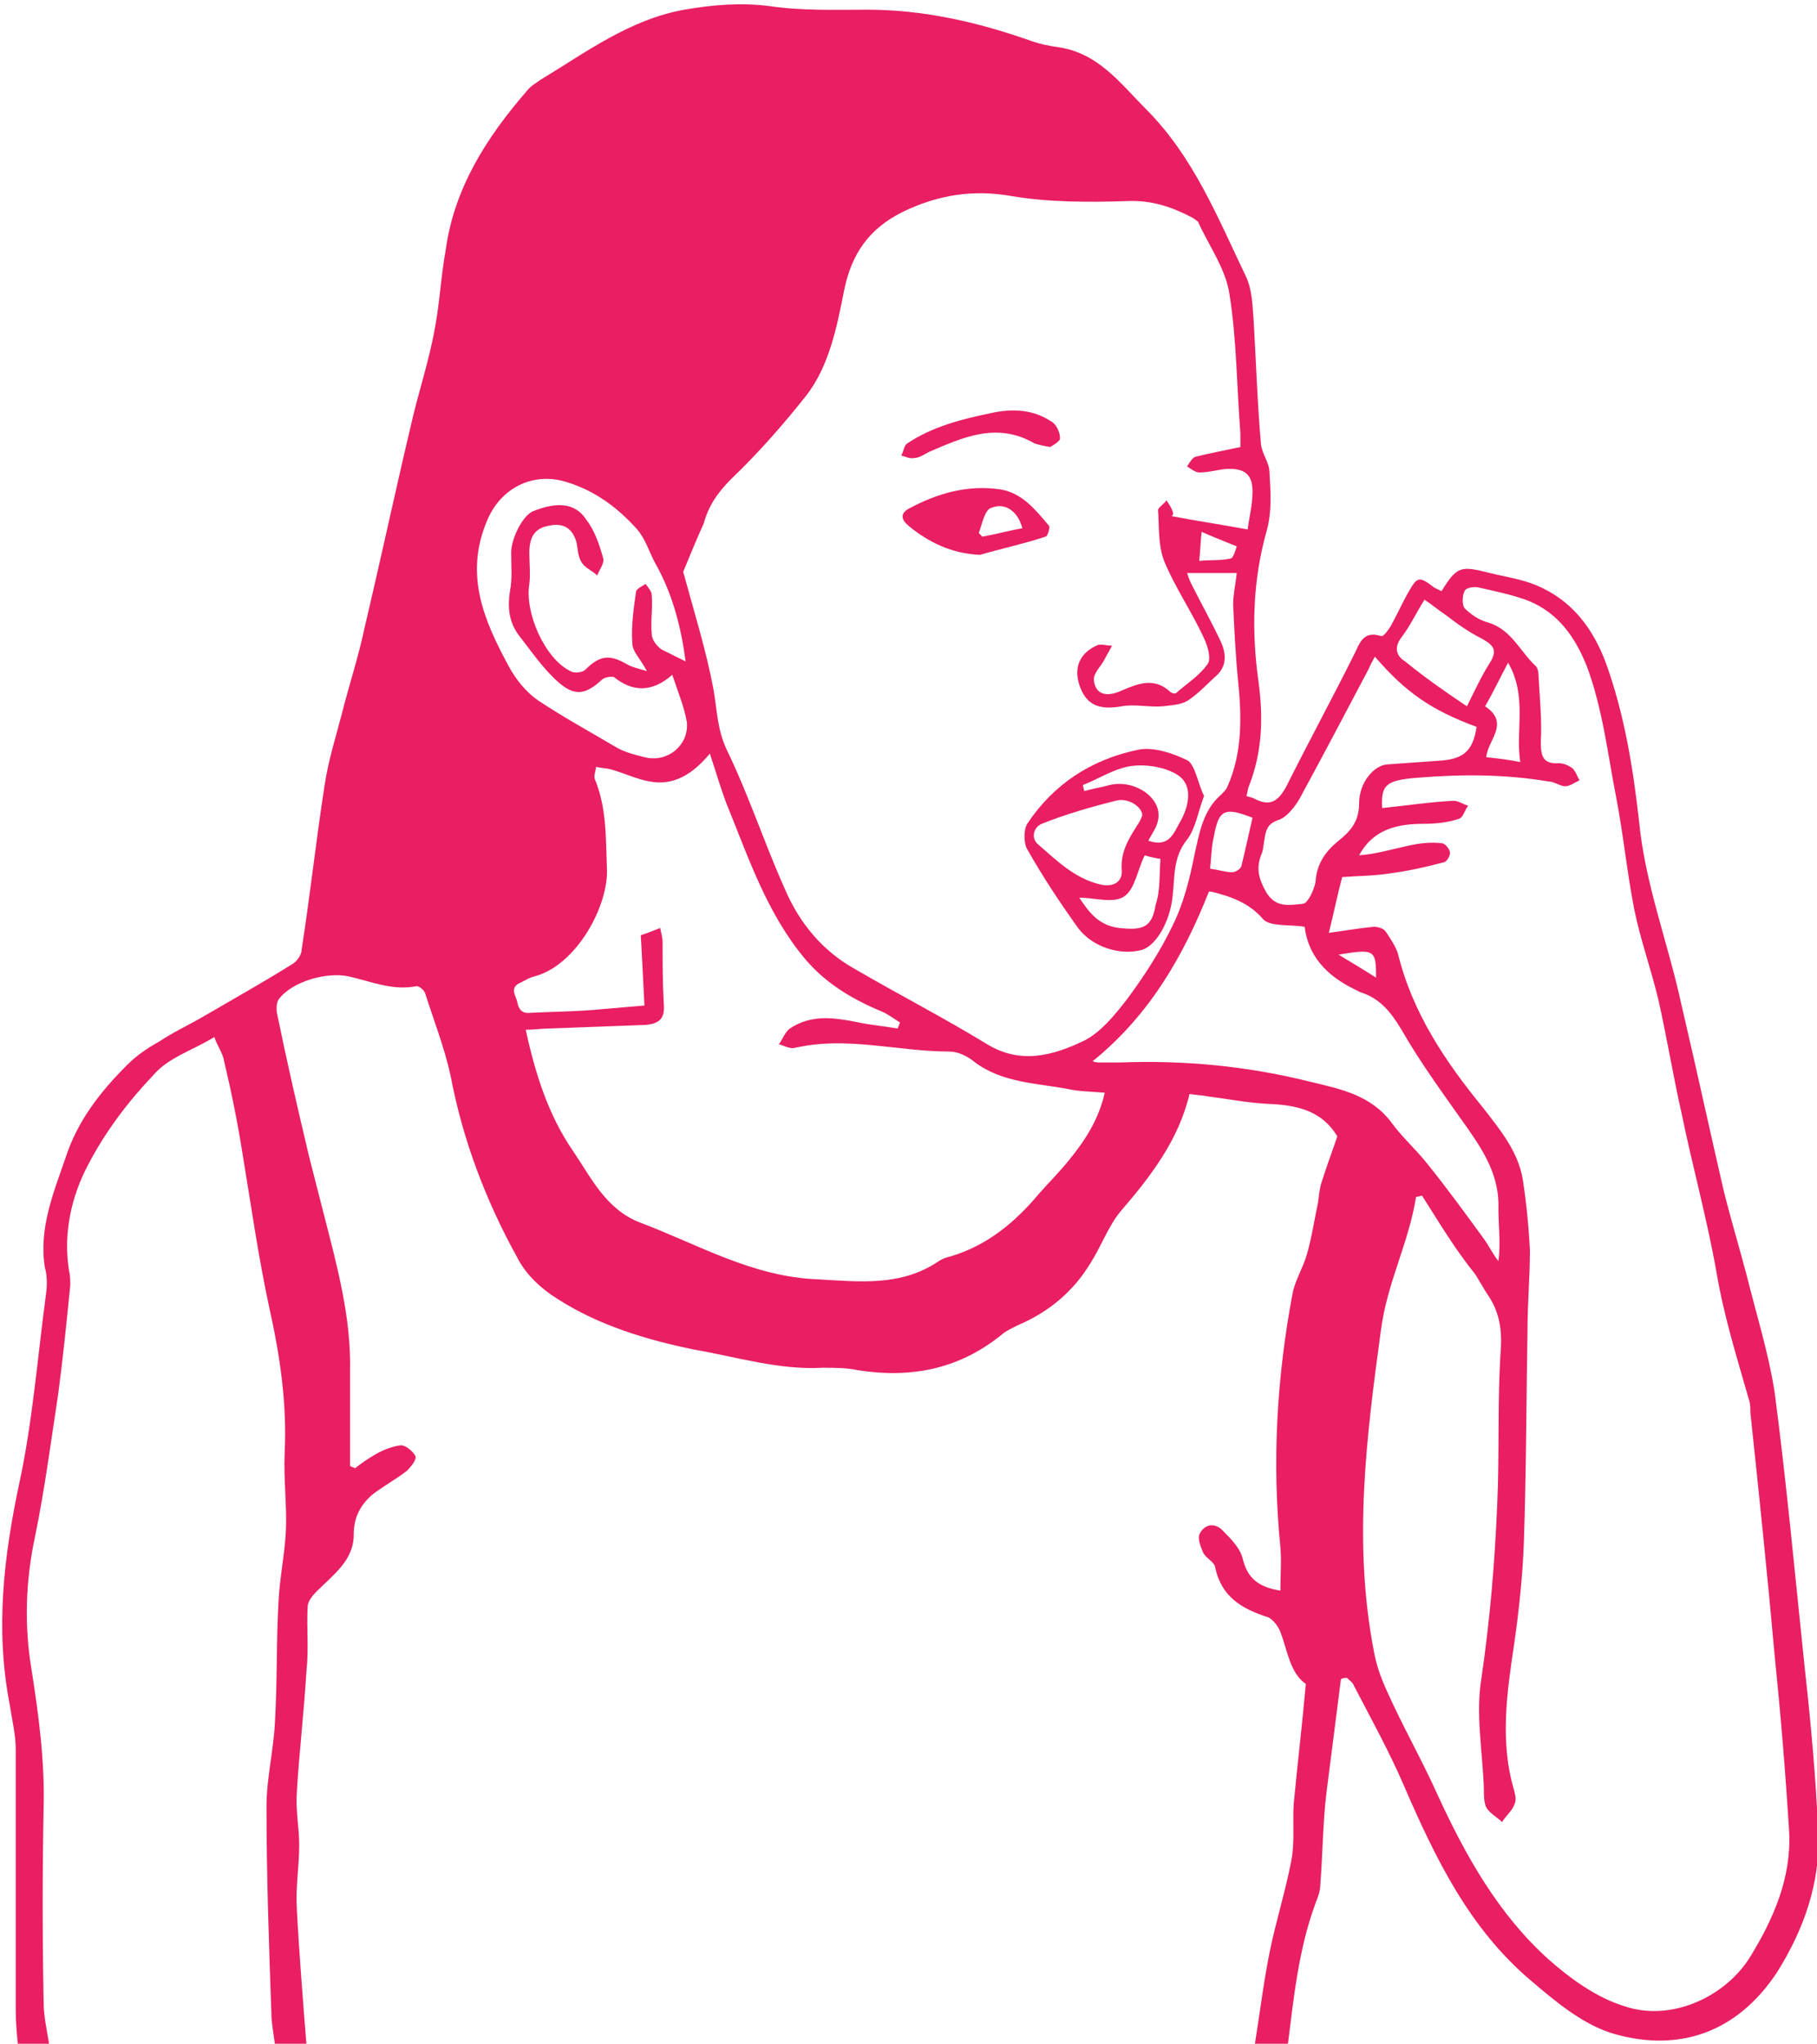 <?xml version="1.0" encoding="utf-8"?>
<!-- Generator: Adobe Illustrator 19.2.0, SVG Export Plug-In . SVG Version: 6.00 Build 0)  -->
<svg version="1.1" id="Layer_1" xmlns="http://www.w3.org/2000/svg" xmlns:xlink="http://www.w3.org/1999/xlink" x="0px" y="0px"
	 viewBox="0 0 150 168.7" style="enable-background:new 0 0 150 168.7;" xml:space="preserve">
<style type="text/css">
	.st0{fill:#E91E63;}
</style>
<g id="girl-using-inhaler">
	<path class="st0" d="M103.6,168.7c0.4-2.5,0.7-5,1.2-7.5c0.5-2.5,1.3-5,1.8-7.6c0.3-1.5,0.1-3.2,0.2-4.7c0.3-3.2,0.7-6.5,1-9.9
		c-1.3-0.9-1.5-2.7-2.1-4.3c-0.2-0.5-0.6-1-1-1.2c-2.2-0.7-3.9-1.7-4.4-4.2c-0.1-0.4-0.8-0.7-1-1.2c-0.2-0.5-0.5-1.2-0.2-1.6
		c0.4-0.7,1.2-0.8,1.8-0.2c0.7,0.7,1.5,1.5,1.7,2.4c0.4,1.6,1.3,2.3,3.1,2.6c0-1.2,0.1-2.5,0-3.6c-0.7-7-0.3-14,1-20.9
		c0.2-1.1,0.9-2.2,1.2-3.3c0.4-1.4,0.6-2.8,0.9-4.2c0.1-0.6,0.1-1.1,0.3-1.7c0.4-1.3,0.9-2.6,1.3-3.8c-1.4-2.3-3.6-2.6-6-2.7
		c-1.6-0.1-3.1-0.4-4.7-0.6c-0.5-0.1-0.9-0.1-1.5-0.2c-0.9,3.8-3.2,6.8-5.7,9.7c-1,1.2-1.6,2.9-2.5,4.3c-1.4,2.3-3.4,4-6,5.1
		c-0.4,0.2-0.8,0.4-1.1,0.6c-3.6,3-7.6,3.8-12.1,3.1c-0.9-0.2-1.9-0.2-2.9-0.2c-3.6,0.2-7.1-0.9-10.6-1.5c-3.9-0.8-7.9-2-11.3-4.2
		c-1.3-0.8-2.6-2-3.3-3.4c-2.6-4.7-4.5-9.7-5.5-15c-0.5-2.3-1.4-4.6-2.1-6.8c-0.1-0.3-0.5-0.6-0.7-0.6c-2,0.4-3.8-0.4-5.6-0.8
		c-1.8-0.4-4.7,0.4-5.8,1.9c-0.2,0.3-0.2,0.9-0.1,1.3c0.8,3.9,1.7,7.8,2.6,11.6c0.4,1.6,0.8,3.1,1.2,4.7c1.1,4.3,2.3,8.6,2.2,13.1
		c0,2.6,0,5.2,0,7.8c0.1,0.1,0.3,0.1,0.4,0.2c0.5-0.4,1.1-0.8,1.6-1.1c0.7-0.4,1.4-0.7,2.2-0.8c0.4,0,1,0.5,1.2,0.9
		c0.1,0.3-0.4,0.9-0.7,1.2c-0.9,0.7-2,1.3-2.9,2c-1,0.9-1.5,1.9-1.5,3.3c0,2.1-1.7,3.3-3.1,4.7c-0.3,0.3-0.7,0.8-0.7,1.2
		c-0.1,1.8,0.1,3.5-0.1,5.3c-0.2,3.4-0.6,6.7-0.8,10.1c-0.1,1.4,0.2,2.9,0.2,4.3c0,1.7-0.3,3.5-0.2,5.2c0.2,3.8,0.5,7.5,0.8,11.3
		c-0.9,0-1.8,0-2.6,0c-0.1-0.9-0.3-1.8-0.3-2.7c-0.2-5.7-0.4-11.3-0.4-17c0-2.3,0.6-4.7,0.7-7c0.2-3.3,0.1-6.7,0.3-10
		c0.1-1.9,0.5-3.8,0.6-5.7c0.1-2.1-0.2-4.3-0.1-6.5c0.2-4.1-0.4-8.1-1.3-12.1c-0.9-4.2-1.5-8.5-2.2-12.7c-0.4-2.5-0.9-5-1.5-7.5
		c-0.1-0.7-0.6-1.3-0.8-2c-1.8,1.1-3.8,1.7-5,3.1c-2.1,2.2-4,4.7-5.4,7.4c-1.4,2.6-2.1,5.7-1.6,8.8c0.1,0.4,0.1,0.8,0.1,1.2
		c-0.3,3-0.6,6-1,9c-0.6,3.9-1.1,7.8-1.9,11.7c-0.8,3.7-0.9,7.4-0.3,11c0.6,3.8,1.1,7.6,1,11.4c-0.1,5.3-0.1,10.6,0,16
		c0,1.3,0.3,2.5,0.5,3.8c-0.9,0-1.8,0-2.6,0c-0.1-1-0.2-2-0.2-3c0-7.2,0-14.4,0-21.6c0-1.2-0.3-2.4-0.5-3.7
		c-1.2-6.2-0.5-12.2,0.8-18.3c1.1-5.1,1.5-10.4,2.2-15.6c0.1-0.7,0.1-1.5-0.1-2.2c-0.5-3.2,0.7-6.1,1.7-9c1-3.1,2.9-5.5,5.1-7.7
		c0.8-0.8,1.7-1.4,2.6-1.9c1.2-0.8,2.5-1.4,3.7-2.1c2.4-1.4,4.9-2.8,7.3-4.3c0.4-0.2,0.8-0.8,0.8-1.2c0.7-4.5,1.2-9.1,1.9-13.6
		c0.3-2,0.9-3.9,1.4-5.8c0.6-2.4,1.4-4.8,1.9-7.2c1.3-5.5,2.5-11.1,3.8-16.6c0.6-2.7,1.5-5.3,2-8.1c0.4-2.1,0.5-4.3,0.9-6.5
		c0.7-5.1,3.4-9.3,6.7-13.1c0.3-0.4,0.7-0.6,1.1-0.9c3.8-2.3,7.4-5,11.9-5.8c2.3-0.4,4.6-0.6,7-0.3c2.7,0.4,5.4,0.3,8.1,0.3
		c4.6,0,9,1,13.3,2.5c0.8,0.3,1.7,0.5,2.5,0.6c3.3,0.5,5.1,3,7.2,5.1c3.9,3.9,5.9,8.9,8.2,13.7c0.6,1.2,0.6,2.6,0.7,3.9
		c0.2,3.4,0.3,6.7,0.6,10.1c0.1,0.8,0.7,1.5,0.7,2.3c0.1,1.6,0.2,3.2-0.2,4.7c-1.2,4.2-1.3,8.4-0.7,12.6c0.4,3,0.3,5.8-0.8,8.6
		c-0.1,0.2-0.1,0.5-0.2,0.8c0.2,0.1,0.4,0.1,0.6,0.2c1.3,0.7,2,0.3,2.7-1c1.8-3.6,3.7-7.1,5.5-10.7c0.5-0.9,0.7-2.2,2.3-1.7
		c0.2,0.1,0.6-0.5,0.8-0.8c0.5-0.9,0.9-1.8,1.4-2.7c0.8-1.4,0.9-1.5,2.2-0.5c0.2,0.1,0.4,0.2,0.6,0.3c1.3-2.1,1.6-2.1,4-1.5
		c1.2,0.3,2.6,0.5,3.8,1c2.9,1.2,4.7,3.5,5.8,6.5c1.5,4.2,2.2,8.5,2.7,12.9c0.5,5.3,2.4,10.1,3.5,15.2c1.2,5.1,2.3,10.2,3.5,15.4
		c0.6,2.4,1.3,4.7,1.9,7c0.8,3.2,1.8,6.4,2.3,9.6c1,7.6,1.7,15.3,2.5,22.9c0.5,4.5,0.9,8.9,1.1,13.4c0.2,4.2-1.2,8.1-3.4,11.6
		c-3.3,5-8.1,6.6-13.4,5.1c-2.5-0.7-4.8-2.6-6.9-4.4c-5.1-4.3-7.9-10.1-10.5-16.1c-1.2-2.8-2.7-5.5-4.1-8.2
		c-0.1-0.3-0.4-0.5-0.6-0.7c-0.2,0-0.3,0-0.5,0.1c-0.4,3.1-0.8,6.3-1.2,9.4c-0.3,2.5-0.3,5-0.5,7.5c0,0.6-0.2,1.1-0.4,1.6
		c-1.4,3.8-1.8,7.8-2.3,11.8C105.3,168.7,104.5,168.7,103.6,168.7z M117.4,98.7c-0.2,0-0.3,0.1-0.5,0.1c-0.6,3.8-2.4,7.1-2.9,11
		c-1.2,8.8-2.3,17.5-0.6,26.4c0.2,1.2,0.6,2.3,1.1,3.4c1.3,2.9,2.9,5.7,4.2,8.6c2.3,5,5,9.8,9.1,13.5c1.8,1.6,4,3.2,6.3,3.9
		c3.8,1.3,8.3-0.7,10.4-4.1c1.9-3.1,3.4-6.5,3.2-10.3c-0.3-4.9-0.7-9.7-1.2-14.6c-0.6-6.7-1.3-13.4-2-20c0-0.3,0-0.7-0.1-1
		c-1-3.5-2.1-7-2.7-10.6c-0.8-4.5-2-8.8-2.9-13.2c-0.7-3.1-1.2-6.2-1.9-9.3c-0.6-2.5-1.5-5-2-7.5c-0.6-3.1-0.9-6.2-1.5-9.3
		c-0.7-3.6-1.1-7.2-2.4-10.7c-1-2.5-2.4-4.4-4.8-5.4c-1.3-0.5-2.8-0.8-4.1-1.1c-0.4-0.1-1.1,0-1.2,0.3c-0.2,0.4-0.2,1.1,0,1.4
		c0.5,0.5,1.2,1,2,1.2c1.9,0.6,2.6,2.4,3.9,3.6c0.1,0.1,0.2,0.4,0.2,0.6c0.1,1.9,0.3,3.8,0.2,5.6c0,1.1,0.1,1.9,1.5,1.8
		c0.4,0,0.8,0.2,1.1,0.4c0.3,0.3,0.4,0.7,0.6,1c-0.4,0.2-0.8,0.5-1.2,0.5c-0.4,0-0.9-0.4-1.4-0.4c-3.6-0.6-7.2-0.6-10.8-0.3
		c-2.6,0.2-3,0.6-2.9,2.5c2-0.2,3.9-0.5,5.9-0.6c0.4,0,0.8,0.3,1.2,0.4c-0.3,0.4-0.4,1-0.8,1.1c-0.9,0.3-1.9,0.4-2.8,0.4
		c-2.2,0-4.2,0.4-5.4,2.6c1.4-0.1,2.7-0.5,4.1-0.8c0.9-0.2,1.8-0.3,2.7-0.2c0.3,0,0.7,0.5,0.7,0.8c0,0.3-0.3,0.8-0.6,0.8
		c-1.5,0.4-2.9,0.7-4.4,0.9c-1.3,0.2-2.6,0.2-3.9,0.3c-0.4,1.5-0.7,3-1.1,4.6c1.5-0.2,2.6-0.4,3.7-0.5c0.3,0,0.8,0.1,1,0.4
		c0.4,0.6,0.8,1.2,1,1.8c1.2,4.9,3.9,8.9,7,12.7c1.4,1.8,2.9,3.6,3.3,5.9c0.3,1.9,0.5,3.9,0.6,5.9c0,2.2-0.2,4.4-0.2,6.6
		c-0.1,5.8-0.1,11.7-0.3,17.5c-0.1,2.8-0.4,5.6-0.8,8.4c-0.6,4-1.2,8.1,0,12.1c0.1,0.4,0.2,0.8,0,1.2c-0.2,0.5-0.7,0.9-1,1.4
		c-0.4-0.4-1-0.7-1.3-1.2c-0.2-0.4-0.2-1-0.2-1.5c-0.1-3.1-0.7-6.2-0.2-9.2c0.7-4.8,1.1-9.5,1.3-14.3c0.2-4.3,0-8.6,0.3-12.9
		c0.1-1.8-0.2-3.2-1.2-4.6c-0.3-0.5-0.6-1-0.9-1.5C120.1,103.1,118.8,100.9,117.4,98.7z M56.4,47.2c0.9,3.3,1.9,6.5,2.5,9.7
		c0.3,1.7,0.3,3.3,1.1,5c1.8,3.7,3.1,7.7,4.8,11.5c1.2,2.8,3.1,5.1,5.8,6.6c3.6,2.1,7.3,4,10.9,6.2c2.8,1.7,5.5,0.9,8-0.3
		c1.4-0.7,2.6-2.2,3.6-3.5c1.4-1.9,2.7-3.9,3.7-6c0.9-1.8,1.4-3.8,1.8-5.8c0.4-1.8,0.7-3.7,2.2-5c0.2-0.2,0.4-0.4,0.5-0.6
		c1.3-2.9,1.2-5.9,0.9-8.9c-0.2-2-0.3-4.1-0.4-6.2c0-0.8,0.2-1.7,0.3-2.6c-1.5,0-2.7,0-4.1,0c0.1,0.3,0.2,0.6,0.3,0.8
		c0.8,1.6,1.7,3.2,2.5,4.9c0.4,0.9,0.5,1.9-0.3,2.7c-0.8,0.7-1.5,1.5-2.4,2.1c-0.6,0.4-1.4,0.4-2.1,0.5c-1.1,0.1-2.3-0.2-3.4,0
		c-1.7,0.3-2.8,0-3.4-1.5c-0.6-1.5-0.2-2.8,1.3-3.5c0.3-0.2,0.9,0,1.3,0c-0.2,0.4-0.4,0.7-0.6,1.1c-0.3,0.6-0.9,1.1-0.9,1.7
		c0.1,1.2,1,1.5,2.3,0.9c1.4-0.6,2.7-1.1,4,0.1c0.1,0.1,0.4,0.2,0.5,0.1c0.9-0.8,1.9-1.4,2.6-2.4c0.3-0.4,0-1.5-0.3-2.1
		c-1-2.2-2.4-4.2-3.3-6.4c-0.5-1.3-0.4-2.8-0.5-4.2c0-0.2,0.5-0.5,0.7-0.8c0.2,0.3,0.4,0.6,0.5,0.9c0.1,0.2,0,0.4-0.1,0.4
		c2.1,0.4,4.1,0.7,6.3,1.1c0.1-0.9,0.4-2,0.4-3.1c0-1.3-0.5-1.9-1.9-1.9c-0.8,0-1.6,0.3-2.5,0.3c-0.3,0-0.7-0.3-1-0.5
		c0.2-0.3,0.4-0.7,0.7-0.8c1.2-0.3,2.3-0.5,3.7-0.8c0-0.2,0-0.6,0-1.1c-0.3-3.8-0.3-7.7-0.9-11.5c-0.3-2.1-1.7-4-2.6-6
		c-0.1-0.1-0.3-0.2-0.4-0.3c-1.7-0.9-3.4-1.5-5.5-1.4c-3.1,0.1-6.4,0.1-9.4-0.4c-3.3-0.6-6.2-0.1-9.1,1.3c-2.8,1.4-4.2,3.5-4.8,6.4
		c-0.6,3-1.2,6.2-3.1,8.7c-1.9,2.4-4,4.8-6.2,6.9c-1.1,1.1-1.9,2.2-2.3,3.7C57.5,44.5,56.9,46,56.4,47.2z M74.1,84.9
		c0.1-0.2,0.1-0.3,0.2-0.5c-0.5-0.3-1-0.7-1.5-0.9c-2.4-1-4.6-2.3-6.3-4.3c-3.2-3.8-4.7-8.4-6.5-12.8c-0.5-1.3-0.9-2.7-1.4-4.2
		c-1.4,1.7-3,2.7-5,2.3c-1.1-0.2-2.1-0.7-3.2-1c-0.4-0.1-0.8-0.1-1.2-0.2c0,0.3-0.2,0.7-0.1,1c1,2.4,0.9,4.9,1,7.3
		c0.2,3.1-2.5,8.1-6,9c-0.4,0.1-0.7,0.3-1.1,0.5c-1,0.4-0.4,1.1-0.3,1.6c0.1,0.6,0.4,1,1.1,0.9c2-0.1,3.9-0.1,5.9-0.3
		c1.2-0.1,2.3-0.2,3.5-0.3c-0.1-2.1-0.2-4-0.3-5.8c0.6-0.2,1.1-0.4,1.6-0.6c0.1,0.5,0.2,0.8,0.2,1.2c0,1.7,0,3.4,0.1,5.1
		c0.1,1.2-0.4,1.6-1.5,1.7c-2.7,0.1-5.3,0.2-8,0.3c-0.6,0-1.2,0.1-1.9,0.1c0.8,3.7,1.9,7.1,3.9,10c1.5,2.2,2.7,4.8,5.5,5.9
		c4.8,1.8,9.3,4.5,14.7,4.7c3.5,0.2,6.9,0.6,10-1.5c0.3-0.2,0.6-0.3,1-0.4c3-0.9,5.3-2.8,7.3-5.2c0.8-0.9,1.7-1.8,2.5-2.8
		c1.3-1.6,2.4-3.3,2.9-5.5c-1.1-0.1-2.1-0.1-3-0.3c-2.6-0.5-5.4-0.5-7.7-2.2c-0.6-0.5-1.4-0.9-2.1-0.9c-4.3,0-8.5-1.3-12.8-0.3
		c-0.4,0.1-0.9-0.2-1.3-0.3c0.3-0.4,0.5-1,0.9-1.3c1.8-1.2,3.7-0.9,5.7-0.5C71.8,84.6,73,84.7,74.1,84.9z M90.2,87.6
		c0.3,0.1,0.4,0.1,0.5,0.1c0.6,0,1.2,0,1.8,0c5.3-0.2,10.5,0.3,15.7,1.6c2.5,0.6,5,1.1,6.7,3.4c0.8,1.1,1.9,2.1,2.8,3.2
		c1.7,2.1,3.3,4.3,4.9,6.5c0.4,0.6,0.7,1.2,1.1,1.7c0.2-1.5,0-2.9,0-4.3c0.1-2.6-1.1-4.6-2.5-6.6c-1.9-2.7-3.9-5.4-5.5-8.2
		c-0.9-1.5-1.8-2.6-3.4-3.1c-0.2-0.1-0.4-0.2-0.6-0.3c-2.2-1.1-3.7-2.7-4-5.1c-1.2-0.2-2.8,0-3.4-0.6c-1.2-1.4-2.7-1.9-4.3-2.3
		c-0.1,0-0.2,0-0.2,0C97.7,78.9,94.9,83.8,90.2,87.6z M56.6,54.6c-0.4-3-1.1-5.6-2.5-8.1c-0.5-0.9-0.8-2-1.5-2.8
		c-1.6-1.8-3.5-3.2-5.8-3.9c-2.8-0.9-5.5,0.5-6.6,3.2C38.3,47.5,40,51.3,42,55c0.6,1.1,1.4,2.1,2.4,2.8c2.1,1.4,4.3,2.6,6.5,3.9
		c0.7,0.4,1.5,0.6,2.3,0.8c1.9,0.5,3.7-1,3.5-2.9c-0.2-1.2-0.7-2.4-1.2-3.9c-1.7,1.5-3.3,1.4-4.8,0.2c-0.2-0.1-0.8,0-1,0.2
		c-1.3,1.2-2.2,1.4-3.5,0.3c-1.3-1.1-2.3-2.6-3.4-4c-0.8-1.1-0.9-2.3-0.7-3.6c0.2-1,0.1-2.1,0.1-3.2c0-1.1,0.9-3,1.8-3.4
		c2-0.8,3.5-0.7,4.4,0.7c0.7,0.9,1.1,2.1,1.4,3.2c0.1,0.4-0.3,0.9-0.5,1.4c-0.4-0.4-1-0.6-1.3-1.1c-0.3-0.5-0.3-1.1-0.4-1.6
		c-0.3-1.1-1-1.7-2.3-1.4c-1.2,0.2-1.6,1-1.6,2.2c0,0.9,0.1,1.8,0,2.6c-0.4,2.4,1.3,6.2,3.4,7.2c0.3,0.2,1,0.1,1.2-0.1
		c1.2-1.2,2-1.3,3.4-0.5c0.5,0.3,1.1,0.4,1.7,0.6c-0.5-1-1.2-1.6-1.2-2.3c-0.1-1.4,0.1-2.8,0.3-4.2c0-0.3,0.5-0.5,0.8-0.7
		c0.2,0.3,0.5,0.6,0.5,0.9c0.1,1.1-0.1,2.1,0,3.2c0,0.5,0.4,1,0.8,1.3C55.2,53.9,55.8,54.2,56.6,54.6z M113.5,54.2
		c-0.2,0.4-0.4,0.7-0.5,1c-1.9,3.6-3.8,7.2-5.7,10.7c-0.4,0.7-1.1,1.6-1.8,1.8c-0.9,0.3-1,0.9-1.1,1.5c-0.1,0.5-0.1,1-0.3,1.4
		c-0.4,1.1-0.2,1.9,0.4,3c0.8,1.4,2,1.1,3.1,1c0.4-0.1,0.9-1.2,1-1.8c0.1-1.5,0.8-2.5,1.9-3.4c1-0.8,1.7-1.6,1.7-3.1
		c0-1.7,1.2-3.1,2.3-3.2c1.4-0.1,2.8-0.2,4.2-0.3c2.1-0.1,2.9-0.8,3.2-2.8C118.1,58.6,116,57.1,113.5,54.2z M121.1,58.3
		c0.7-1.4,1.2-2.5,1.9-3.6c0.7-1.1,0.2-1.5-0.7-2c-1-0.5-2-1.2-2.9-1.9c-0.6-0.4-1.2-0.9-1.8-1.3c-0.7,1.1-1.2,2.2-1.9,3.1
		c-0.6,0.8-0.5,1.5,0.3,2C117.6,55.9,119.3,57.1,121.1,58.3z M122.6,58.3c2.1,1.4,0.2,2.8,0.1,4.2c0.9,0.1,1.8,0.2,2.8,0.4
		c-0.4-2.7,0.6-5.4-1-8.2C123.8,56,123.3,57.1,122.6,58.3z M103.4,67.5c-2.3-0.9-2.8-0.7-3.2,1.6c-0.2,0.8-0.2,1.7-0.3,2.6
		c0.7,0.1,1.3,0.3,1.8,0.3c0.3,0,0.8-0.3,0.8-0.6C102.8,70.2,103.1,68.8,103.4,67.5z M99,46.3c0.8-0.1,1.7,0,2.6-0.2
		c0.2,0,0.4-0.7,0.5-1c-1-0.4-2-0.8-2.9-1.2C99.1,44.7,99.1,45.4,99,46.3z M110.5,78.8c1,0.6,2,1.2,3.1,1.9
		C113.6,78.4,113.5,78.3,110.5,78.8z"/>
	<path class="st0" d="M99.4,65.7c-0.5,1.3-0.7,2.7-1.4,3.6c-1.2,1.5-1,3.1-1.2,4.7c-0.2,2-1.3,4-2.5,4.4c-1.8,0.5-4.1-0.2-5.3-1.8
		c-1.5-2.1-2.9-4.2-4.2-6.5c-0.3-0.5-0.3-1.6,0-2.1c2.2-3.3,5.3-5.3,9.1-6.1c1.3-0.3,3,0.3,4.2,0.9C98.7,63.3,98.9,64.7,99.4,65.7z
		 M94.3,67.3c0-0.7-1.2-1.5-2.2-1.2C90.1,66.6,88,67.2,86,68c-0.7,0.3-0.9,1.2-0.3,1.7c1.5,1.3,3,2.8,5.1,3.3
		c1.2,0.3,1.9-0.3,1.8-1.2c-0.1-1.5,0.6-2.6,1.3-3.7C94.1,67.8,94.2,67.6,94.3,67.3z M89.4,64.8c0,0.2,0.1,0.3,0.1,0.5
		c0.7-0.2,1.4-0.3,2.1-0.5c2.1-0.5,4.4,1.1,4,2.9c-0.1,0.6-0.5,1.1-0.8,1.7c1.8,0.6,2.1-0.7,2.7-1.7c0.7-1.3,0.9-2.8-0.1-3.6
		c-0.9-0.7-2.5-1-3.7-0.9C92.2,63.3,90.9,64.2,89.4,64.8z M95.8,70.9c-0.6-0.1-1-0.2-1.3-0.3c-0.6,1.2-0.8,2.8-1.7,3.4
		c-0.9,0.6-2.4,0.1-3.7,0.1c0.8,1.2,1.6,2.3,3.3,2.5c1.9,0.2,2.7,0,3-1.9C95.8,73.5,95.7,72.2,95.8,70.9z"/>
	<path class="st0" d="M80.9,45.8c-2.3-0.1-4.2-1-5.9-2.4c-0.6-0.5-0.7-1,0-1.4c2.4-1.3,4.9-2,7.6-1.6c1.8,0.3,2.9,1.7,4,3
		c0.1,0.1-0.1,0.9-0.3,0.9C84.5,44.9,82.6,45.3,80.9,45.8z M80.8,44c0.1,0.1,0.2,0.2,0.3,0.3c1.1-0.2,2.2-0.5,3.3-0.7
		c-0.4-1.5-1.5-2.1-2.5-1.7C81.3,42,81.1,43.2,80.8,44z"/>
	<path class="st0" d="M86.7,36.9c-0.6-0.1-1-0.2-1.3-0.3c-3.1-1.8-5.9-0.5-8.7,0.7c-0.4,0.2-0.8,0.5-1.2,0.5
		c-0.4,0.1-0.7-0.1-1.1-0.2c0.2-0.3,0.2-0.8,0.5-1c2.1-1.4,4.5-2,6.9-2.5c1.8-0.4,3.5-0.3,5,0.7c0.4,0.2,0.7,0.9,0.7,1.3
		C87.6,36.4,87,36.7,86.7,36.9z"/>
</g>
</svg>
